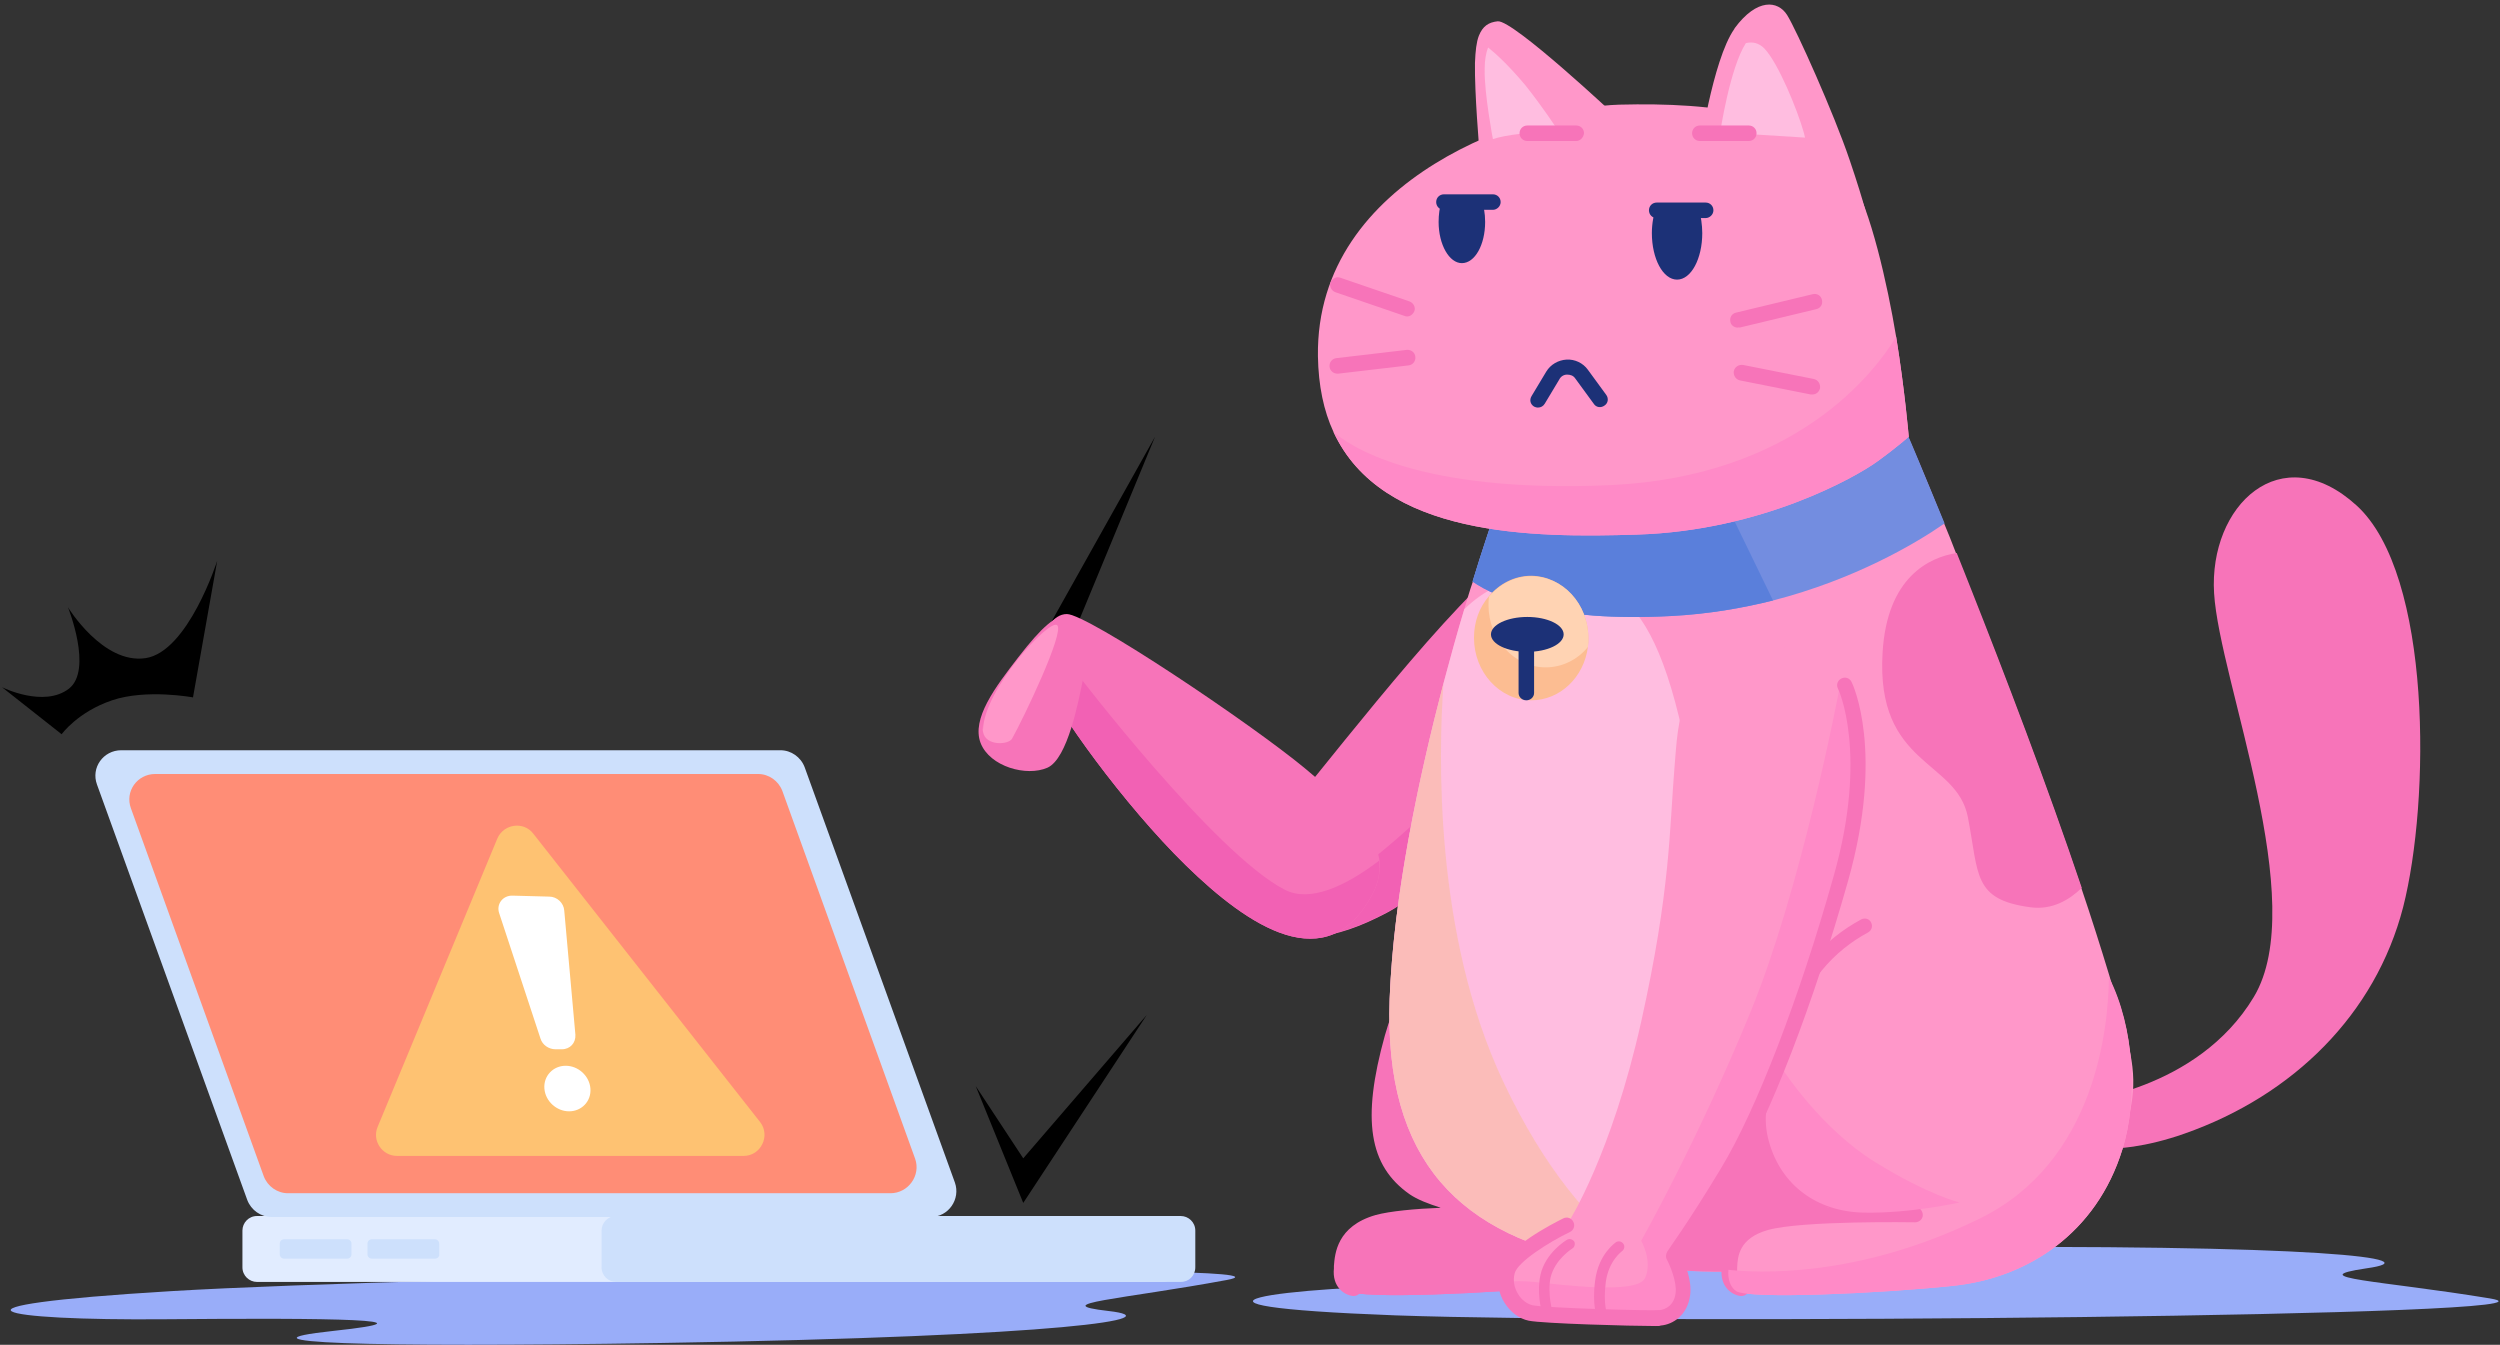 <svg width="435" height="234" viewBox="0 0 435 234" fill="none" xmlns="http://www.w3.org/2000/svg">
    <rect x="0" y="0" width="435" height="234" fill="#333333" stroke="none"/>
    <g clip-path="url(#clip0_34_1579)">
        <path d="M114.878 233.681C63.013 234.525 39.231 233.597 58.037 231.573C76.928 229.549 57.953 229.296 28.689 229.549C-0.574 229.802 -13.477 227.272 29.786 224.658C73.049 222.043 231.68 219.345 213.464 222.718C195.248 226.091 181.839 226.85 192.886 228.115C203.934 229.38 186.224 232.501 114.878 233.681Z"
              fill="#99ADF9"/>
        <path d="M330.856 217.068C277.051 217.574 252.426 219.176 271.991 220.778C291.641 222.381 282.786 222.971 252.341 223.477C221.897 223.983 197.946 227.188 242.812 228.874C287.761 230.477 452.211 229.043 433.236 225.923C414.261 222.802 400.346 222.381 411.731 220.694C423.285 219.092 404.9 216.393 330.856 217.068Z"
              fill="#99ADF9"/>
        <path d="M202.247 223.055H44.713C43.363 223.055 42.183 221.959 42.183 220.525V214.116C42.183 212.767 43.279 211.586 44.713 211.586H202.332C203.681 211.586 204.862 212.682 204.862 214.116V220.525C204.777 221.959 203.681 223.055 202.247 223.055Z"
              fill="#E1ECFF"/>
        <path d="M205.452 223.055H107.204C105.854 223.055 104.674 221.959 104.674 220.525V214.116C104.674 212.767 105.77 211.586 107.204 211.586H205.452C206.802 211.586 207.982 212.682 207.982 214.116V220.525C207.982 221.959 206.886 223.055 205.452 223.055Z"
              fill="#CDE0FC"/>
        <path d="M161.936 211.755H47.243C45.388 211.755 43.701 210.574 43.026 208.803L16.883 136.529C15.787 133.578 17.979 130.542 21.099 130.542H135.793C137.648 130.542 139.335 131.722 140.009 133.493L166.153 205.767C167.165 208.634 165.056 211.755 161.936 211.755Z"
              fill="#CDE0FC"/>
        <path d="M154.936 207.622H50.11C48.255 207.622 46.568 206.442 45.894 204.671L22.786 140.662C21.69 137.71 23.883 134.674 27.003 134.674H131.913C133.769 134.674 135.455 135.855 136.13 137.626L159.237 201.635C160.249 204.502 158.057 207.622 154.936 207.622Z"
              fill="#FF8D76"/>
        <path d="M60.399 219.007H49.436C49.014 219.007 48.677 218.67 48.677 218.248V216.393C48.677 215.971 49.014 215.634 49.436 215.634H60.399C60.821 215.634 61.158 215.971 61.158 216.393V218.248C61.158 218.67 60.821 219.007 60.399 219.007Z"
              fill="#CDE0FC"/>
        <path d="M75.664 219.007H64.7C64.279 219.007 63.941 218.67 63.941 218.248V216.393C63.941 215.971 64.279 215.634 64.7 215.634H75.664C76.085 215.634 76.423 215.971 76.423 216.393V218.248C76.507 218.67 76.085 219.007 75.664 219.007Z"
              fill="#CDE0FC"/>
        <path d="M69.085 201.129H129.383C132.419 201.129 134.106 197.587 132.251 195.225L92.783 145.047C91.096 142.854 87.638 143.36 86.542 145.89L65.712 196.069C64.7 198.43 66.471 201.129 69.085 201.129Z"
              fill="#FEC272"/>
        <path d="M86.879 158.962L94.047 180.72C94.385 181.816 95.481 182.575 96.662 182.575H97.758C99.192 182.575 100.204 181.479 100.119 180.045L98.18 158.456C98.096 157.107 96.915 156.01 95.566 156.01L89.24 155.842C87.469 155.757 86.289 157.36 86.879 158.962Z"
              fill="white"/>
        <path d="M102.734 189.406C102.903 191.599 101.216 193.37 99.024 193.37C96.831 193.37 94.891 191.599 94.723 189.406C94.554 187.214 96.241 185.443 98.433 185.443C100.626 185.443 102.566 187.214 102.734 189.406Z"
              fill="white"/>
        <path d="M0.354 119.578L10.726 127.759C10.726 127.759 13.509 123.879 19.497 121.855C25.485 119.831 33.581 121.349 33.581 121.349L37.797 97.567C37.797 97.567 32.737 113.422 25.316 114.518C17.895 115.615 11.823 105.663 11.823 105.663C11.823 105.663 16.208 116.542 11.992 119.831C7.606 123.205 0.354 119.578 0.354 119.578Z"
              fill="currentColor"/>
        <path d="M169.779 188.985L178.044 201.55L199.549 176.588L178.044 209.309L169.779 188.985Z" fill="currentColor"/>
        <path d="M182.092 109.711L200.982 75.978L186.646 110.639L182.092 109.711Z" fill="currentColor"/>
        <path d="M277.895 125.144C276.63 126.747 274.943 128.602 273.172 130.626C263.895 140.746 249.053 154.661 241.378 158.793C232.186 163.685 224.09 164.865 220.295 159.468C216.5 154.071 216.247 149.854 222.066 143.36C227.885 136.867 249.727 107.94 261.281 98.495C269.461 91.833 279.666 94.869 283.461 101.447C287.34 107.856 285.738 115.446 277.895 125.144Z"
              fill="#F774B9"/>
        <path d="M273.172 130.542C263.895 140.662 249.053 154.577 241.378 158.709C232.186 163.6 224.09 164.781 220.295 159.384C234.547 158.203 261.534 127.674 261.534 127.674L273.172 130.542Z"
              fill="#F261B4"/>
        <path d="M238.849 155.504C231.006 170.516 217.175 161.155 206.38 150.613C195.586 140.071 183.526 123.289 181.755 118.313C181.165 116.711 180.996 115.024 181.165 113.338C181.418 109.88 183.189 106.844 185.634 106.844C189.261 106.844 217.681 125.903 227.126 133.746C234.126 139.565 239.355 144.541 240.029 149.77C240.198 151.709 239.861 153.565 238.849 155.504Z"
              fill="#F774B9"/>
        <path d="M238.849 155.504C231.006 170.516 217.175 161.155 206.38 150.613C195.586 140.071 183.526 123.289 181.755 118.313C181.165 116.711 180.996 115.024 181.165 113.338C183.104 113.591 185.128 114.687 187.152 116.88C187.152 116.88 211.356 148.589 223.584 154.83C227.885 157.022 233.957 154.324 239.945 149.77C240.198 151.709 239.861 153.565 238.849 155.504Z"
              fill="#F261B4"/>
        <path d="M188.502 117.892C187.658 122.024 185.803 131.975 182.261 133.578C178.635 135.18 172.225 133.409 170.623 129.277C169.021 125.06 173.153 119.578 177.201 114.35C181.249 109.121 183.779 106.844 186.056 107.013C188.333 107.181 189.345 113.422 188.502 117.892Z"
              fill="#F774B9"/>
        <path d="M171.045 126.915C171.045 127.337 170.623 124.807 171.045 127.337C171.466 129.867 175.515 129.614 176.105 128.518C178.045 125.06 185.297 109.964 183.948 108.784C182.599 107.603 171.298 119.831 171.045 126.915Z"
              fill="#FF97C9"/>
        <path d="M361.553 191.683C361.553 191.683 382.299 189.912 392.166 173.467C402.033 157.022 386.179 118.482 385.251 103.218C384.323 87.953 396.889 75.978 410.045 87.953C423.201 99.929 422.864 139.397 418.141 157.866C413.334 176.419 399.082 190.587 380.107 197.249C366.698 201.972 359.023 199.02 359.023 199.02L361.553 191.683Z"
              fill="#F774B9"/>
        <path d="M301.845 199.948C297.291 214.706 285.231 222.381 272.413 223.73C259.594 225.079 236.824 226.091 234.631 224.658C233.619 223.983 233.113 222.549 233.282 220.947C233.451 219.007 234.547 216.73 236.655 214.959C240.535 211.67 254.45 211.67 254.45 211.67C254.45 211.67 251.92 211.333 248.293 208.55C244.667 205.683 236.149 200.032 242.896 179.118C249.643 158.203 269.461 153.396 289.195 160.311C293.749 161.914 297.122 165.54 299.399 170.094C303.953 178.78 304.544 191.262 301.845 199.948Z"
              fill="#F774B9"/>
        <path d="M267.1 211.417C267.1 212.176 266.425 212.682 265.75 212.682C265.582 212.682 246.101 212.345 240.113 214.032C235.137 215.465 234.884 218.586 234.8 220.525V220.947C234.631 222.634 235.559 222.802 235.728 222.802C236.487 222.887 236.993 223.561 236.908 224.32C236.824 224.995 236.234 225.501 235.559 225.501C235.475 225.501 235.475 225.501 235.39 225.501C233.872 225.332 231.764 223.899 232.101 220.694V220.272C232.27 218.164 232.607 213.357 239.354 211.417C241.8 210.743 246.269 210.321 250.739 210.152C248.546 209.478 246.607 208.719 245.257 207.791C238.173 202.815 236.908 194.804 240.956 180.214C243.992 169.335 250.149 163.347 256.389 159.974C257.064 159.637 257.907 159.89 258.16 160.649C258.413 161.239 258.16 161.914 257.57 162.251C251.92 165.287 246.269 170.853 243.486 180.889C239.185 196.49 241.715 201.972 246.775 205.598C251.498 208.887 265.666 209.984 265.835 209.984C266.509 210.068 267.1 210.658 267.1 211.417Z"
              fill="#F774B9"/>
        <path d="M301.845 199.948C297.291 214.706 285.231 222.381 272.413 223.73C259.594 225.079 236.824 226.091 234.631 224.658C233.619 223.983 233.113 222.549 233.282 220.947C238.005 221.453 255.462 222.549 276.882 212.092C297.207 202.225 299.399 178.78 299.484 170.01C303.953 178.78 304.544 191.262 301.845 199.948Z"
              fill="#F774B9"/>
        <path d="M242.812 186.202C242.812 186.202 249.39 196.406 258.835 202.225C268.28 208.044 273.509 209.225 273.509 209.225C273.509 209.225 264.991 211.164 256.811 210.996C248.631 210.827 242.474 206.189 240.366 198.767C238.173 191.262 242.812 186.202 242.812 186.202Z"
              fill="#F774B9"/>
        <path d="M304.122 221.284C302.857 221.284 301.676 221.284 300.496 221.284C297.544 221.284 294.592 221.2 291.809 221.031C287.171 220.778 282.87 220.272 278.822 219.598C254.112 215.212 240.788 202.056 241.8 173.805C242.643 150.866 249.643 123.373 254.787 106.001C255.293 104.314 255.715 102.796 256.221 101.362C257.907 95.796 259.341 91.748 259.931 89.809C260.184 89.05 260.353 88.628 260.353 88.628L331.362 76.231L332.036 76.062C332.036 76.062 334.566 81.881 338.277 91.074C338.952 92.676 339.626 94.363 340.301 96.134C341.06 98.073 341.903 100.097 342.747 102.29C348.734 117.301 356.156 136.698 362.144 154.492C363.915 159.721 365.517 164.781 366.95 169.504C368.3 173.973 369.48 178.274 370.408 182.154C376.649 207.369 344.939 220.863 304.122 221.284Z"
              fill="#FF97C9"/>
        <path d="M332.712 212.092H317.194C312.303 212.092 304.207 212.345 301.761 216.983C301.002 218.333 300.665 219.851 300.581 221.284C297.629 221.284 294.677 221.2 291.894 221.031L291.22 217.489C291.22 217.489 291.22 217.489 294.593 213.188C297.882 209.056 308.592 186.961 309.183 185.864C308.93 186.623 304.966 197.755 311.628 204.839C318.122 211.923 331.278 212.092 332.712 212.092Z"
              fill="#F774B9"/>
        <path d="M283.039 217.236C282.955 217.321 282.87 217.321 282.786 217.405C281.605 218.164 280.256 218.923 278.822 219.598C254.028 215.212 240.788 202.056 241.8 173.805C242.475 155.926 246.86 135.349 251.161 118.904C252.426 114.181 253.607 109.88 254.787 106.001C257.908 102.965 262.377 100.266 268.449 100.266C282.533 100.266 290.545 104.145 296.279 148.42C301.845 192.274 294.593 209.393 283.039 217.236Z"
              fill="#FFBDE0"/>
        <path opacity="0.5"
              d="M283.039 217.236C282.955 217.321 282.87 217.321 282.786 217.405C281.605 218.164 280.256 218.923 278.822 219.598C254.028 215.212 240.788 202.056 241.8 173.805C242.475 155.926 246.86 135.349 251.161 118.904C250.318 131.048 249.474 162.504 261.534 188.141C268.787 203.574 276.714 212.345 283.039 217.236Z"
              fill="#F9BC93"/>
        <path d="M338.361 91.074C333.133 94.7 322.591 100.856 308.507 104.483C303.11 105.832 297.207 106.844 290.882 107.181C270.389 108.278 260.522 104.145 256.221 101.194C257.907 95.628 259.341 91.58 259.931 89.64C264.064 90.989 274.605 93.435 292.147 91.58C295.267 91.242 298.387 90.652 301.423 89.893C314.073 86.688 325.205 80.11 331.362 75.978L332.036 75.894C332.121 75.978 334.566 81.881 338.361 91.074Z"
              fill="#738DE0"/>
        <path d="M308.507 104.483C303.11 105.832 297.207 106.844 290.882 107.181C270.389 108.278 260.522 104.145 256.221 101.194C257.907 95.628 259.341 91.58 259.931 89.64C264.064 90.989 274.605 93.435 292.147 91.58C295.267 91.242 298.387 90.652 301.423 89.893L308.507 104.483Z"
              fill="#5A7FDB"/>
        <path d="M276.376 111.061C276.376 111.567 276.376 112.073 276.292 112.579C275.617 117.807 271.485 121.855 266.425 121.855C260.943 121.855 256.474 116.964 256.474 110.976C256.474 108.193 257.401 105.663 259.088 103.724C260.943 101.531 263.558 100.182 266.425 100.182C271.907 100.266 276.376 105.073 276.376 111.061Z"
              fill="#FCBD92"/>
        <path d="M276.377 111.061C276.377 111.567 276.377 112.073 276.292 112.579C274.521 114.771 271.823 116.121 268.955 116.121C263.474 116.121 259.004 111.229 259.004 105.326C259.004 104.82 259.004 104.314 259.088 103.808C260.944 101.615 263.558 100.266 266.425 100.266C271.907 100.266 276.377 105.073 276.377 111.061Z"
              fill="#FFD3B3"/>
        <path d="M265.751 113.422C269.244 113.422 272.076 112.063 272.076 110.386C272.076 108.709 269.244 107.35 265.751 107.35C262.258 107.35 259.426 108.709 259.426 110.386C259.426 112.063 262.258 113.422 265.751 113.422Z"
              fill="#1C3177"/>
        <path d="M264.232 120.59V112.579C264.232 111.904 264.823 111.314 265.582 111.314C266.341 111.314 266.931 111.904 266.931 112.579V120.59C266.931 121.265 266.341 121.855 265.582 121.855C264.823 121.855 264.232 121.265 264.232 120.59Z"
              fill="#1C3177"/>
        <path d="M362.228 154.492C360.036 156.601 357.084 158.372 353.289 157.866C343.253 156.516 344.35 152.215 342.41 142.18C340.47 132.144 326.387 133.325 327.567 113.591C328.326 100.435 335.663 96.977 340.47 96.218C341.229 98.158 342.073 100.182 342.916 102.374C348.819 117.301 356.241 136.698 362.228 154.492Z"
              fill="#F774B9"/>
        <path d="M369.312 199.948C364.758 214.706 352.698 222.381 339.879 223.73C327.061 225.079 304.291 226.091 302.098 224.658C301.086 223.983 300.58 222.549 300.749 220.947C300.917 219.007 302.014 216.73 304.122 214.959C308.001 211.67 321.916 211.67 321.916 211.67C321.916 211.67 319.386 211.333 315.76 208.55C312.134 205.683 303.616 200.032 310.363 179.118C317.109 158.203 336.928 153.396 356.662 160.311C361.216 161.914 364.589 165.54 366.866 170.094C371.42 178.78 372.01 191.262 369.312 199.948Z"
              fill="#FF97C9"/>
        <path d="M334.567 211.417C334.567 212.176 333.892 212.682 333.217 212.682C333.049 212.682 313.568 212.345 307.58 214.032C302.604 215.465 302.351 218.586 302.267 220.525V220.947C302.098 222.634 303.026 222.802 303.195 222.802C303.954 222.887 304.46 223.561 304.375 224.32C304.291 224.995 303.701 225.501 303.026 225.501C302.942 225.501 302.942 225.501 302.857 225.501C301.339 225.332 299.231 223.899 299.568 220.694V220.272C299.737 218.164 300.074 213.357 306.821 211.417C309.267 210.743 313.736 210.321 318.206 210.152C316.013 209.478 314.074 208.719 312.724 207.791C305.64 202.815 304.375 194.804 308.423 180.214C311.459 169.335 317.616 163.347 323.856 159.974C324.531 159.637 325.374 159.89 325.627 160.649C325.88 161.239 325.627 161.914 325.037 162.251C319.387 165.287 313.736 170.853 310.953 180.889C306.652 196.49 309.182 201.972 314.242 205.598C318.965 208.887 333.133 209.984 333.302 209.984C333.976 210.068 334.567 210.658 334.567 211.417Z"
              fill="#F774B9"/>
        <path d="M369.312 199.948C364.758 214.706 352.698 222.381 339.879 223.73C327.061 225.079 304.291 226.091 302.098 224.658C301.086 223.983 300.58 222.549 300.749 220.947C305.471 221.453 322.928 222.549 344.349 212.092C364.673 202.225 366.866 178.78 366.95 170.01C371.42 178.78 372.01 191.262 369.312 199.948Z"
              fill="#FF8AC7"/>
        <path d="M310.279 186.202C310.279 186.202 316.857 196.406 326.302 202.225C335.747 208.044 340.976 209.225 340.976 209.225C340.976 209.225 332.458 211.164 324.278 210.996C316.098 210.827 309.941 206.189 307.833 198.767C305.64 191.262 310.279 186.202 310.279 186.202Z"
              fill="#FF8AC7"/>
        <path d="M292.484 217.489C292.484 217.489 291.135 219.26 292.231 221.959C293.327 224.658 293.159 227.525 290.46 228.874C289.111 229.549 284.388 229.633 279.581 229.549C279.075 229.549 278.485 229.549 277.979 229.465C275.111 229.38 272.413 229.212 270.389 229.043C269.63 228.959 268.955 228.959 268.449 228.874C268.365 228.874 268.365 228.874 268.28 228.874C264.823 228.537 261.871 226.26 261.871 223.055C261.871 222.296 262.04 221.453 262.461 220.61C264.485 216.14 273.003 212.514 273.003 212.514C273.003 212.514 280.424 200.876 285.569 177.768C290.713 154.661 290.46 144.372 291.388 133.156C291.978 126.409 292.062 114.097 305.303 112.747C312.977 111.988 317.7 114.265 320.314 118.313C322.254 121.265 323.181 125.144 323.434 129.53C324.109 140.071 322.338 149.517 314.917 172.118C307.495 194.804 292.484 217.489 292.484 217.489Z"
              fill="#FF97C9"/>
        <path d="M292.484 217.489C292.484 217.489 291.135 219.26 292.231 221.959C293.327 224.658 293.159 227.525 290.46 228.874C289.111 229.549 284.388 229.633 279.581 229.549C279.075 229.549 278.485 229.549 277.979 229.465C275.111 229.38 272.413 229.212 270.389 229.043C269.63 228.959 268.955 228.959 268.449 228.874C268.365 228.874 268.365 228.874 268.28 228.874C264.823 228.537 261.871 226.26 261.871 223.055C263.473 222.887 265.244 222.887 266.931 223.055C271.232 223.477 284.894 225.332 286.243 222.381C287.593 219.429 285.569 215.887 285.569 215.887C285.569 215.887 295.436 198.43 304.628 175.997C313.314 154.745 319.724 121.855 320.314 118.398C322.254 121.349 323.181 125.229 323.434 129.614C324.109 140.156 322.338 149.601 314.917 172.202C307.495 194.804 292.484 217.489 292.484 217.489Z"
              fill="#FF8AC7"/>
        <path d="M288.014 230.73C283.798 230.73 268.533 230.308 266.003 229.802C264.317 229.465 262.799 228.284 261.787 226.682C260.69 224.995 260.437 222.971 260.943 220.947C261.955 217.068 270.304 212.851 271.991 212.008C272.666 211.67 273.425 211.923 273.762 212.598C274.099 213.273 273.846 214.032 273.172 214.369C269.461 216.14 264.064 219.598 263.558 221.537C263.22 222.802 263.473 224.067 264.148 225.164C264.738 226.176 265.666 226.85 266.594 227.103C269.039 227.609 287.34 228.115 288.858 227.947C289.701 227.862 291.303 227.188 291.556 224.995C291.809 223.055 290.544 220.104 290.038 219.176C289.785 218.754 289.87 218.164 290.123 217.742C290.123 217.658 293.749 212.767 299.484 203.237C305.556 193.201 313.061 173.805 319.049 152.468C325.121 131.132 319.892 119.916 319.808 119.831C319.471 119.157 319.724 118.398 320.398 118.06C321.073 117.723 321.832 117.976 322.169 118.651C322.422 119.157 327.904 130.795 321.579 153.227C315.507 174.732 307.917 194.466 301.676 204.671C297.038 212.261 293.833 216.983 292.653 218.67C293.243 220.019 294.424 222.887 294.086 225.332C293.665 228.79 291.135 230.477 288.942 230.645C288.858 230.73 288.52 230.73 288.014 230.73Z"
              fill="#F774B9"/>
        <path d="M273.593 217.236C273.593 217.236 270.557 219.092 269.798 222.296C269.208 225.164 270.136 228.368 270.389 229.127C269.63 229.043 268.955 229.043 268.449 228.959C268.027 227.525 267.437 224.658 268.027 221.875C268.871 217.995 272.497 215.803 272.666 215.718C273.087 215.465 273.678 215.634 273.931 216.056C274.099 216.393 274.015 216.983 273.593 217.236Z"
              fill="#F774B9"/>
        <path d="M282.279 217.658C282.195 217.742 279.918 219.345 279.412 223.055C278.906 226.935 279.665 228.706 279.665 228.706C279.749 228.959 279.749 229.296 279.581 229.549C279.075 229.549 278.484 229.549 277.978 229.465C277.894 229.212 276.966 227.188 277.557 222.802C278.147 218.164 281.099 216.224 281.183 216.14C281.605 215.887 282.111 215.971 282.448 216.393C282.785 216.815 282.617 217.405 282.279 217.658Z"
              fill="#F774B9"/>
        <path d="M332.121 75.978C332.121 75.978 330.182 77.749 326.555 80.363C322.929 82.978 306.568 92.339 284.895 93.013C266.763 93.604 240.451 93.435 232.018 75.135C230.331 71.508 229.403 67.123 229.319 61.979C228.897 30.607 266.51 18.631 281.774 18.21C298.135 17.788 315.255 19.643 322.086 30.86C325.459 36.426 328.411 49.413 329.929 58.605C331.447 67.966 332.121 75.978 332.121 75.978Z"
              fill="#FF97C9"/>
        <path d="M281.268 20.318C279.075 22.848 276.208 24.366 273.341 25.294C265.666 27.739 257.402 25.968 257.402 25.968C257.402 25.968 256.558 16.186 256.643 10.957C256.727 8.849 256.896 7.331 257.317 6.234C257.992 4.548 259.004 3.873 260.606 3.704C263.305 3.451 281.268 20.318 281.268 20.318Z"
              fill="#FF97C9"/>
        <path d="M271.57 23.438C264.739 22.511 259.763 24.197 259.763 24.197C259.763 24.197 258.245 16.186 258.33 12.053C258.33 10.367 258.583 9.186 258.92 8.258C260.101 9.186 262.378 11.21 265.414 14.836C268.365 18.547 270.474 21.752 271.57 23.438Z"
              fill="#FFBDE0"/>
        <path d="M325.038 38.534L316.014 34.992L295.605 26.98C295.605 26.98 297.967 10.451 301.762 5.054C301.762 4.969 301.846 4.969 301.846 4.885C305.725 -0.344 309.352 0.078 310.954 2.608C312.556 5.138 319.134 19.812 321.833 27.824C324.616 36.004 325.038 38.534 325.038 38.534Z"
              fill="#FF97C9"/>
        <path d="M314.074 23.944L299.315 23.017C299.315 23.017 301.002 11.8 303.785 7.499C304.881 7.246 305.978 7.415 306.99 8.427C309.435 10.957 312.809 19.306 313.821 22.932C313.905 23.185 313.989 23.607 314.074 23.944Z"
              fill="#FFBDE0"/>
        <path d="M302.352 57.003C301.761 57.003 301.171 56.581 301.087 55.991C300.918 55.232 301.34 54.557 302.099 54.389L315.423 51.184C316.182 51.015 316.857 51.437 317.026 52.196C317.194 52.955 316.773 53.63 316.014 53.798L302.689 57.003C302.605 56.919 302.436 57.003 302.352 57.003Z"
              fill="#F774B9"/>
        <path d="M315.339 68.641C315.254 68.641 315.17 68.641 315.086 68.641L302.773 66.195C302.014 66.027 301.592 65.352 301.677 64.593C301.845 63.834 302.52 63.412 303.279 63.497L315.592 65.942C316.351 66.111 316.772 66.786 316.688 67.545C316.519 68.219 316.013 68.641 315.339 68.641Z"
              fill="#F774B9"/>
        <path d="M232.692 65.015C232.018 65.015 231.427 64.509 231.343 63.834C231.259 63.075 231.765 62.4 232.524 62.316L244.752 60.882C245.511 60.798 246.186 61.304 246.27 62.063C246.354 62.822 245.848 63.497 245.089 63.581L232.861 65.015C232.777 65.015 232.777 65.015 232.692 65.015Z"
              fill="#F774B9"/>
        <path d="M244.836 55.063C244.668 55.063 244.583 55.063 244.415 54.979L232.355 50.847C231.68 50.594 231.259 49.835 231.512 49.16C231.765 48.485 232.524 48.064 233.198 48.317L245.258 52.449C245.933 52.702 246.354 53.461 246.101 54.136C245.848 54.726 245.342 55.063 244.836 55.063Z"
              fill="#F774B9"/>
        <path d="M304.291 24.535H295.773C295.014 24.535 294.424 23.944 294.424 23.185C294.424 22.426 295.014 21.836 295.773 21.836H304.291C305.05 21.836 305.64 22.426 305.64 23.185C305.64 23.944 305.05 24.535 304.291 24.535Z"
              fill="#F774B9"/>
        <path d="M274.268 24.535H265.751C264.992 24.535 264.401 23.944 264.401 23.185C264.401 22.426 264.992 21.836 265.751 21.836H274.268C275.027 21.836 275.618 22.426 275.618 23.185C275.533 23.944 274.943 24.535 274.268 24.535Z"
              fill="#F774B9"/>
        <path d="M332.121 75.978C332.121 75.978 330.182 77.749 326.555 80.363C322.929 82.978 306.568 92.339 284.895 93.013C266.763 93.604 240.451 93.435 232.018 75.135C234.379 77.243 246.186 85.929 280.256 84.411C312.472 82.893 326.218 64.762 329.929 58.605C331.447 67.966 332.121 75.978 332.121 75.978Z"
              fill="#FF8AC7"/>
        <path d="M267.606 70.918C267.353 70.918 267.1 70.834 266.931 70.749C266.256 70.328 266.088 69.569 266.509 68.894L269.039 64.677C269.798 63.412 271.148 62.653 272.581 62.569C274.015 62.485 275.449 63.159 276.292 64.34L279.497 68.725C279.918 69.316 279.834 70.159 279.159 70.581C278.569 71.002 277.726 70.918 277.304 70.243L274.099 65.858C273.762 65.352 273.256 65.183 272.666 65.183C272.075 65.183 271.569 65.521 271.316 66.027L268.786 70.243C268.533 70.665 268.112 70.918 267.606 70.918Z"
              fill="#1C3177"/>
        <path d="M250.318 38.618C250.318 42.582 252.174 45.787 254.366 45.787C256.643 45.787 258.414 42.582 258.414 38.618C258.414 37.1 258.161 35.667 257.655 34.486L250.824 35.076C250.487 36.088 250.318 37.353 250.318 38.618Z"
              fill="#1C3177"/>
        <path d="M259.763 36.51H251.246C250.487 36.51 249.896 35.92 249.896 35.161C249.896 34.402 250.487 33.811 251.246 33.811H259.763C260.522 33.811 261.113 34.402 261.113 35.161C261.113 35.92 260.438 36.51 259.763 36.51Z"
              fill="#1C3177"/>
        <path d="M296.194 40.558C296.194 45.028 294.255 48.654 291.809 48.654C289.363 48.654 287.424 45.028 287.424 40.558C287.424 38.787 287.761 37.185 288.267 35.835L295.688 36.51C295.941 37.691 296.194 39.124 296.194 40.558Z"
              fill="#1C3177"/>
        <path d="M296.785 37.944H288.267C287.508 37.944 286.918 37.353 286.918 36.594C286.918 35.835 287.508 35.245 288.267 35.245H296.785C297.544 35.245 298.134 35.835 298.134 36.594C298.134 37.353 297.46 37.944 296.785 37.944Z"
              fill="#1C3177"/>
    </g>
    <defs>
        <clipPath id="clip0_34_1579">
            <rect width="435" height="234" fill="white"/>
        </clipPath>
    </defs>
</svg>
